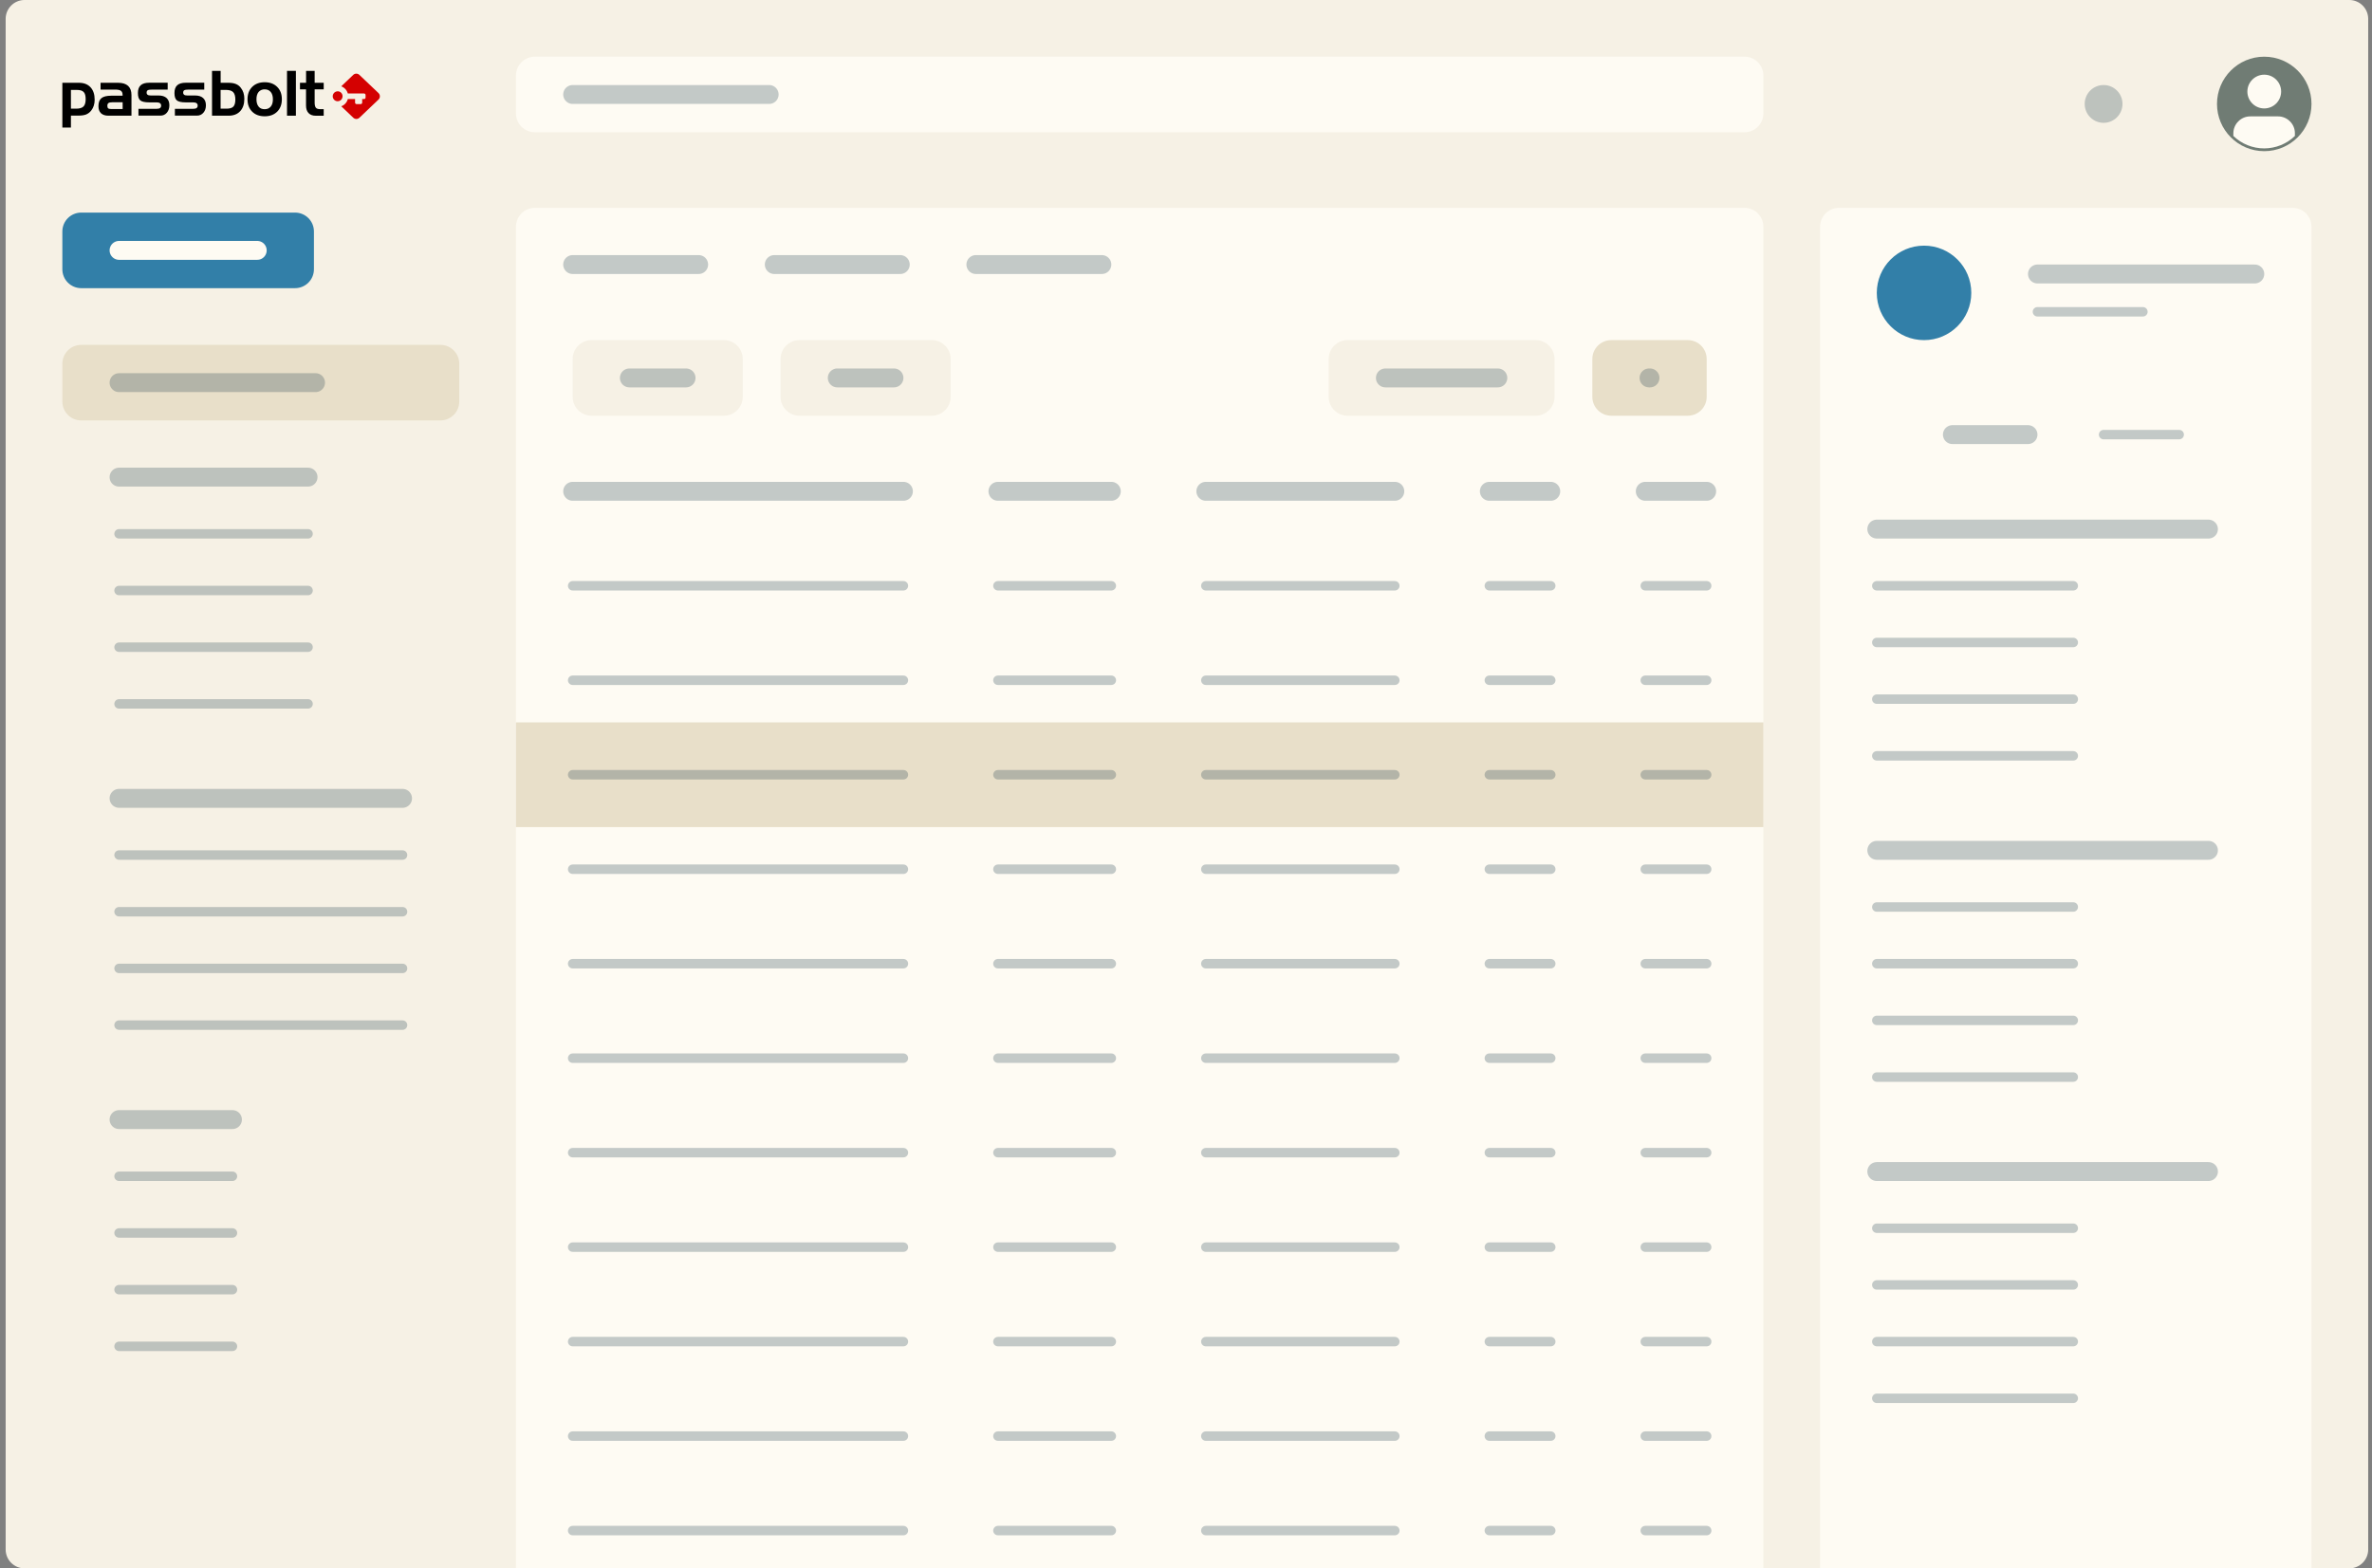 <svg width="251" height="166" viewBox="0 0 251 166" fill="none" xmlns="http://www.w3.org/2000/svg">
<rect x="0" y="0" width="251" height="166" fill="#808080" stroke="none"/>
<path d="M0.598 2C0.598 0.895 1.493 0 2.598 0H248.598C249.702 0 250.598 0.895 250.598 2V164C250.598 165.105 249.702 166 248.598 166H2.598C1.493 166 0.598 165.105 0.598 164V2Z" fill="#F6F1E5"/>
<path d="M7.505 9.516V11.502H8.061C8.429 11.502 8.684 11.421 8.838 11.268C8.991 11.115 9.065 10.848 9.065 10.485C9.065 10.134 8.996 9.886 8.855 9.742C8.713 9.587 8.475 9.518 8.129 9.518L7.505 9.516ZM6.598 8.761H8.344C8.872 8.761 9.28 8.917 9.575 9.233C9.87 9.55 10.017 9.988 10.017 10.546C10.021 10.761 9.99 10.975 9.926 11.181C9.866 11.371 9.772 11.55 9.649 11.706C9.509 11.887 9.325 12.027 9.116 12.115C8.906 12.196 8.634 12.236 8.287 12.236H7.505V13.5H6.598V8.761Z" fill="black"/>
<path d="M11.844 11.542H12.978V10.822H11.912C11.702 10.822 11.555 10.851 11.475 10.909C11.395 10.967 11.36 11.07 11.36 11.214C11.36 11.335 11.393 11.421 11.456 11.473C11.518 11.524 11.645 11.542 11.844 11.542ZM10.642 8.761H12.494C12.965 8.761 13.316 8.871 13.555 9.089C13.793 9.308 13.912 9.631 13.912 10.062V12.245H11.475C11.135 12.245 10.869 12.158 10.687 11.986C10.505 11.813 10.418 11.565 10.418 11.242C10.418 10.845 10.52 10.563 10.73 10.391C10.94 10.218 11.286 10.129 11.782 10.129H12.972V10.045C12.972 9.837 12.91 9.694 12.791 9.607C12.672 9.52 12.462 9.481 12.151 9.481H10.642V8.761Z" fill="black"/>
<path d="M14.65 11.519H16.56C16.73 11.519 16.855 11.491 16.929 11.439C16.97 11.41 17.002 11.371 17.023 11.326C17.045 11.281 17.053 11.231 17.049 11.181C17.054 11.131 17.045 11.081 17.024 11.035C17.003 10.989 16.971 10.95 16.93 10.922C16.851 10.863 16.726 10.835 16.561 10.835H15.779C15.316 10.835 15.002 10.76 14.837 10.617C14.672 10.473 14.594 10.213 14.594 9.851C14.594 9.477 14.69 9.2 14.889 9.022C15.087 8.843 15.394 8.756 15.799 8.756H17.744V9.481H16.146C15.885 9.481 15.715 9.504 15.636 9.55C15.557 9.596 15.517 9.677 15.517 9.798C15.513 9.842 15.521 9.887 15.538 9.928C15.556 9.968 15.584 10.004 15.619 10.031C15.687 10.083 15.8 10.106 15.948 10.106H16.771C17.146 10.106 17.435 10.198 17.628 10.377C17.821 10.555 17.922 10.808 17.922 11.142C17.922 11.465 17.832 11.727 17.656 11.931C17.573 12.03 17.47 12.108 17.353 12.161C17.236 12.214 17.109 12.239 16.981 12.236H14.65V11.519Z" fill="black"/>
<path d="M18.519 11.519H20.428C20.599 11.519 20.724 11.491 20.797 11.439C20.838 11.41 20.87 11.371 20.891 11.326C20.912 11.281 20.921 11.231 20.916 11.181C20.921 11.131 20.912 11.081 20.891 11.035C20.87 10.989 20.838 10.95 20.797 10.922C20.718 10.863 20.593 10.835 20.428 10.835H19.646C19.183 10.835 18.869 10.76 18.705 10.617C18.54 10.473 18.461 10.212 18.461 9.85C18.461 9.476 18.558 9.199 18.756 9.021C18.955 8.842 19.261 8.756 19.669 8.756H21.614V9.481H20.015C19.754 9.481 19.584 9.504 19.504 9.55C19.425 9.596 19.385 9.677 19.385 9.798C19.381 9.842 19.389 9.887 19.407 9.928C19.425 9.968 19.452 10.004 19.488 10.031C19.555 10.083 19.669 10.106 19.816 10.106H20.639C21.013 10.106 21.302 10.198 21.495 10.377C21.688 10.555 21.79 10.808 21.79 11.142C21.79 11.465 21.699 11.727 21.523 11.931C21.441 12.03 21.337 12.108 21.22 12.161C21.104 12.214 20.977 12.239 20.849 12.236H18.507V11.519H18.519Z" fill="black"/>
<path d="M23.349 7.5V8.761H24.126C24.473 8.761 24.744 8.801 24.953 8.888C25.165 8.971 25.35 9.113 25.486 9.296C25.61 9.455 25.704 9.634 25.765 9.826C25.828 10.031 25.858 10.245 25.855 10.46C25.855 11.018 25.708 11.456 25.413 11.772C25.118 12.089 24.71 12.245 24.183 12.245H22.436V7.5H23.349ZM23.9 9.516H23.344V11.502H23.968C24.315 11.502 24.558 11.427 24.694 11.283C24.831 11.139 24.904 10.886 24.904 10.529C24.904 10.172 24.824 9.907 24.672 9.752C24.52 9.596 24.262 9.516 23.9 9.516Z" fill="black"/>
<path d="M27.138 10.505C27.138 10.839 27.212 11.09 27.365 11.283C27.518 11.475 27.728 11.559 28.006 11.559C28.283 11.559 28.488 11.467 28.647 11.283C28.806 11.098 28.878 10.839 28.878 10.505C28.878 10.172 28.799 9.918 28.647 9.734C28.495 9.55 28.284 9.457 28.006 9.457C27.885 9.452 27.765 9.474 27.654 9.522C27.543 9.569 27.444 9.642 27.365 9.734C27.212 9.918 27.138 10.177 27.138 10.505ZM29.826 10.505C29.826 11.051 29.662 11.488 29.333 11.818C29.004 12.141 28.567 12.308 28.011 12.308C27.456 12.308 27.013 12.147 26.684 11.818C26.356 11.49 26.191 11.059 26.191 10.511C26.191 9.964 26.356 9.526 26.684 9.198C27.013 8.87 27.456 8.703 28.01 8.703C28.565 8.703 29.003 8.87 29.332 9.198C29.661 9.526 29.826 9.958 29.826 10.505Z" fill="black"/>
<path d="M31.312 12.245H30.371V7.5H31.312V12.245Z" fill="black"/>
<path d="M31.748 8.761H32.389V7.5H33.296V8.761H34.254V9.458H33.296V10.863C33.296 11.122 33.342 11.3 33.426 11.404C33.511 11.507 33.665 11.553 33.88 11.553H34.254V12.25H33.421C33.087 12.25 32.831 12.158 32.65 11.968C32.468 11.778 32.383 11.508 32.383 11.156V9.458H31.742V8.761H31.748Z" fill="black"/>
<path d="M40.05 9.849L38.021 7.92C37.934 7.84 37.821 7.795 37.703 7.795C37.585 7.795 37.471 7.84 37.385 7.92L36.111 9.136C36.278 9.199 36.428 9.3 36.549 9.432C36.669 9.564 36.757 9.723 36.806 9.896H38.525C38.545 9.896 38.566 9.9 38.586 9.908C38.605 9.916 38.623 9.928 38.637 9.943C38.652 9.958 38.664 9.976 38.672 9.995C38.68 10.015 38.684 10.036 38.684 10.057V10.322C38.684 10.343 38.68 10.364 38.672 10.383C38.664 10.403 38.652 10.421 38.637 10.435C38.623 10.45 38.605 10.462 38.586 10.47C38.566 10.479 38.545 10.483 38.525 10.483H38.326V10.857C38.326 10.878 38.322 10.899 38.314 10.919C38.306 10.938 38.295 10.956 38.28 10.971C38.265 10.986 38.248 10.998 38.228 11.006C38.209 11.014 38.188 11.018 38.167 11.018H37.732C37.711 11.018 37.69 11.014 37.671 11.006C37.651 10.998 37.634 10.986 37.619 10.971C37.604 10.956 37.593 10.938 37.585 10.919C37.577 10.899 37.573 10.878 37.573 10.857V10.483H36.806C36.76 10.657 36.672 10.818 36.552 10.952C36.431 11.085 36.28 11.187 36.111 11.249L37.39 12.466C37.477 12.547 37.591 12.592 37.709 12.592C37.827 12.592 37.94 12.547 38.027 12.466L40.052 10.538C40.098 10.494 40.135 10.44 40.16 10.381C40.185 10.322 40.198 10.258 40.197 10.193C40.197 10.129 40.184 10.065 40.159 10.006C40.133 9.947 40.096 9.894 40.05 9.849Z" fill="#D40101"/>
<path d="M35.735 9.662C35.652 9.664 35.571 9.684 35.496 9.721C35.413 9.762 35.343 9.825 35.292 9.904C35.241 9.982 35.212 10.073 35.208 10.166C35.203 10.26 35.224 10.353 35.267 10.436C35.31 10.519 35.374 10.588 35.453 10.638C35.531 10.687 35.622 10.715 35.715 10.717C35.807 10.72 35.899 10.697 35.98 10.652C36.061 10.606 36.129 10.54 36.176 10.459C36.223 10.379 36.248 10.287 36.249 10.193C36.25 10.124 36.238 10.055 36.213 9.991C36.188 9.927 36.15 9.868 36.102 9.818C36.055 9.769 35.998 9.73 35.934 9.703C35.871 9.676 35.803 9.662 35.735 9.662Z" fill="#D40101"/>
<path d="M6.598 24.5C6.598 23.395 7.493 22.5 8.598 22.5H31.22C32.324 22.5 33.22 23.395 33.22 24.5V28.5C33.22 29.605 32.324 30.5 31.22 30.5H8.598C7.493 30.5 6.598 29.605 6.598 28.5V24.5Z" fill="#327FA8"/>
<path d="M12.598 26.5H27.22" stroke="#FEFBF3" stroke-width="2" stroke-linecap="round"/>
<path d="M6.598 38.5C6.598 37.395 7.493 36.5 8.598 36.5H46.598C47.702 36.5 48.598 37.395 48.598 38.5V42.5C48.598 43.605 47.702 44.5 46.598 44.5H8.598C7.493 44.5 6.598 43.605 6.598 42.5V38.5Z" fill="#E8DFC9"/>
<path opacity="0.25" d="M12.598 40.5H33.391" stroke="#153444" stroke-width="2" stroke-linecap="round"/>
<path opacity="0.25" d="M12.598 50.5H32.598" stroke="#153444" stroke-width="2" stroke-linecap="round"/>
<path opacity="0.25" d="M12.598 56.5H32.598" stroke="#153444" stroke-linecap="round"/>
<path opacity="0.25" d="M12.598 62.5H32.598" stroke="#153444" stroke-linecap="round"/>
<path opacity="0.25" d="M12.598 68.5H32.598" stroke="#153444" stroke-linecap="round"/>
<path opacity="0.25" d="M12.598 74.5H32.598" stroke="#153444" stroke-linecap="round"/>
<path opacity="0.25" d="M12.598 84.5H42.598" stroke="#153444" stroke-width="2" stroke-linecap="round"/>
<path opacity="0.25" d="M12.598 90.5H42.598" stroke="#153444" stroke-linecap="round"/>
<path opacity="0.25" d="M12.598 96.5H42.598" stroke="#153444" stroke-linecap="round"/>
<path opacity="0.25" d="M12.598 102.5H42.598" stroke="#153444" stroke-linecap="round"/>
<path opacity="0.25" d="M12.598 108.5H42.598" stroke="#153444" stroke-linecap="round"/>
<path opacity="0.25" d="M12.598 118.5H24.598" stroke="#153444" stroke-width="2" stroke-linecap="round"/>
<path opacity="0.25" d="M12.598 124.5H24.598" stroke="#153444" stroke-linecap="round"/>
<path opacity="0.25" d="M12.598 130.5H24.598" stroke="#153444" stroke-linecap="round"/>
<path opacity="0.25" d="M12.598 136.5H24.598" stroke="#153444" stroke-linecap="round"/>
<path opacity="0.25" d="M12.598 142.5H24.598" stroke="#153444" stroke-linecap="round"/>
<path d="M54.598 8C54.598 6.895 55.493 6 56.598 6H184.598C185.702 6 186.598 6.895 186.598 8V12C186.598 13.105 185.702 14 184.598 14H56.598C55.493 14 54.598 13.105 54.598 12V8Z" fill="#FEFBF3"/>
<path opacity="0.25" d="M60.598 10H81.391" stroke="#153444" stroke-width="2" stroke-linecap="round"/>
<g clip-path="url(#clip0_4949_454622)">
<path d="M54.598 24C54.598 22.895 55.493 22 56.598 22H184.598C185.702 22 186.598 22.895 186.598 24V166H54.598V24Z" fill="#FEFBF3"/>
<rect x="54.598" y="76.459" width="132" height="11.082" fill="#E8DFC9"/>
<path opacity="0.25" d="M60.598 28H73.931" stroke="#153444" stroke-width="2" stroke-linecap="round"/>
<path opacity="0.25" d="M81.932 28H95.265" stroke="#153444" stroke-width="2" stroke-linecap="round"/>
<path opacity="0.25" d="M103.264 28H116.597" stroke="#153444" stroke-width="2" stroke-linecap="round"/>
<path d="M60.598 38C60.598 36.895 61.493 36 62.598 36H76.598C77.702 36 78.598 36.895 78.598 38V42C78.598 43.105 77.702 44 76.598 44H62.598C61.493 44 60.598 43.105 60.598 42V38Z" fill="#F6F1E5"/>
<path opacity="0.25" d="M66.598 40H72.598" stroke="#153444" stroke-width="2" stroke-linecap="round"/>
<path d="M82.598 38C82.598 36.895 83.493 36 84.598 36H98.598C99.702 36 100.598 36.895 100.598 38V42C100.598 43.105 99.702 44 98.598 44H84.598C83.493 44 82.598 43.105 82.598 42V38Z" fill="#F6F1E5"/>
<path opacity="0.25" d="M88.598 40H94.598" stroke="#153444" stroke-width="2" stroke-linecap="round"/>
<path d="M140.598 38C140.598 36.895 141.493 36 142.598 36H162.498C163.602 36 164.498 36.895 164.498 38V42C164.498 43.105 163.602 44 162.498 44H142.598C141.493 44 140.598 43.105 140.598 42V38Z" fill="#F6F1E5"/>
<path opacity="0.25" d="M146.598 40L158.498 40" stroke="#153444" stroke-width="2" stroke-linecap="round"/>
<path d="M168.498 38C168.498 36.895 169.393 36 170.498 36H178.598C179.703 36 180.598 36.895 180.598 38V42C180.598 43.105 179.703 44 178.598 44H170.498C169.393 44 168.498 43.105 168.498 42V38Z" fill="#E8DFC9"/>
<path opacity="0.25" d="M174.498 40H174.598" stroke="#153444" stroke-width="2" stroke-linecap="round"/>
<path opacity="0.25" d="M60.598 52H95.598" stroke="#153444" stroke-width="2" stroke-linecap="round"/>
<path opacity="0.25" d="M60.598 62H95.598" stroke="#153444" stroke-linecap="round"/>
<path opacity="0.25" d="M60.598 72H95.598" stroke="#153444" stroke-linecap="round"/>
<path opacity="0.25" d="M60.598 82H95.598" stroke="#153444" stroke-linecap="round"/>
<path opacity="0.25" d="M60.598 92H95.598" stroke="#153444" stroke-linecap="round"/>
<path opacity="0.25" d="M60.598 102H95.598" stroke="#153444" stroke-linecap="round"/>
<path opacity="0.25" d="M60.598 112H95.598" stroke="#153444" stroke-linecap="round"/>
<path opacity="0.25" d="M60.598 122H95.598" stroke="#153444" stroke-linecap="round"/>
<path opacity="0.25" d="M60.598 132H95.598" stroke="#153444" stroke-linecap="round"/>
<path opacity="0.25" d="M60.598 142H95.598" stroke="#153444" stroke-linecap="round"/>
<path opacity="0.25" d="M60.598 152H95.598" stroke="#153444" stroke-linecap="round"/>
<path opacity="0.25" d="M60.598 162H95.598" stroke="#153444" stroke-linecap="round"/>
<path opacity="0.25" d="M105.598 52H117.598" stroke="#153444" stroke-width="2" stroke-linecap="round"/>
<path opacity="0.25" d="M105.598 62H117.598" stroke="#153444" stroke-linecap="round"/>
<path opacity="0.25" d="M105.598 72H117.598" stroke="#153444" stroke-linecap="round"/>
<path opacity="0.25" d="M105.598 82H117.598" stroke="#153444" stroke-linecap="round"/>
<path opacity="0.25" d="M105.598 92H117.598" stroke="#153444" stroke-linecap="round"/>
<path opacity="0.25" d="M105.598 102H117.598" stroke="#153444" stroke-linecap="round"/>
<path opacity="0.25" d="M105.598 112H117.598" stroke="#153444" stroke-linecap="round"/>
<path opacity="0.25" d="M105.598 122H117.598" stroke="#153444" stroke-linecap="round"/>
<path opacity="0.25" d="M105.598 132H117.598" stroke="#153444" stroke-linecap="round"/>
<path opacity="0.25" d="M105.598 142H117.598" stroke="#153444" stroke-linecap="round"/>
<path opacity="0.25" d="M105.598 152H117.598" stroke="#153444" stroke-linecap="round"/>
<path opacity="0.25" d="M105.598 162H117.598" stroke="#153444" stroke-linecap="round"/>
<path opacity="0.25" d="M127.598 52H147.598" stroke="#153444" stroke-width="2" stroke-linecap="round"/>
<path opacity="0.25" d="M127.598 62H147.598" stroke="#153444" stroke-linecap="round"/>
<path opacity="0.25" d="M127.598 72H147.598" stroke="#153444" stroke-linecap="round"/>
<path opacity="0.25" d="M127.598 82H147.598" stroke="#153444" stroke-linecap="round"/>
<path opacity="0.25" d="M127.598 92H147.598" stroke="#153444" stroke-linecap="round"/>
<path opacity="0.25" d="M127.598 102H147.598" stroke="#153444" stroke-linecap="round"/>
<path opacity="0.25" d="M127.598 112H147.598" stroke="#153444" stroke-linecap="round"/>
<path opacity="0.25" d="M127.598 122H147.598" stroke="#153444" stroke-linecap="round"/>
<path opacity="0.25" d="M127.598 132H147.598" stroke="#153444" stroke-linecap="round"/>
<path opacity="0.25" d="M127.598 142H147.598" stroke="#153444" stroke-linecap="round"/>
<path opacity="0.25" d="M127.598 152H147.598" stroke="#153444" stroke-linecap="round"/>
<path opacity="0.25" d="M127.598 162H147.598" stroke="#153444" stroke-linecap="round"/>
<path opacity="0.25" d="M157.598 52H164.098" stroke="#153444" stroke-width="2" stroke-linecap="round"/>
<path opacity="0.25" d="M157.598 62H164.098" stroke="#153444" stroke-linecap="round"/>
<path opacity="0.25" d="M157.598 72H164.098" stroke="#153444" stroke-linecap="round"/>
<path opacity="0.25" d="M157.598 82H164.098" stroke="#153444" stroke-linecap="round"/>
<path opacity="0.25" d="M157.598 92H164.098" stroke="#153444" stroke-linecap="round"/>
<path opacity="0.25" d="M157.598 102H164.098" stroke="#153444" stroke-linecap="round"/>
<path opacity="0.25" d="M157.598 112H164.098" stroke="#153444" stroke-linecap="round"/>
<path opacity="0.25" d="M157.598 122H164.098" stroke="#153444" stroke-linecap="round"/>
<path opacity="0.25" d="M157.598 132H164.098" stroke="#153444" stroke-linecap="round"/>
<path opacity="0.25" d="M157.598 142H164.098" stroke="#153444" stroke-linecap="round"/>
<path opacity="0.25" d="M157.598 152H164.098" stroke="#153444" stroke-linecap="round"/>
<path opacity="0.25" d="M157.598 162H164.098" stroke="#153444" stroke-linecap="round"/>
<path opacity="0.25" d="M174.098 52H180.598" stroke="#153444" stroke-width="2" stroke-linecap="round"/>
<path opacity="0.25" d="M174.098 62H180.598" stroke="#153444" stroke-linecap="round"/>
<path opacity="0.25" d="M174.098 72H180.598" stroke="#153444" stroke-linecap="round"/>
<path opacity="0.25" d="M174.098 82H180.598" stroke="#153444" stroke-linecap="round"/>
<path opacity="0.25" d="M174.098 92H180.598" stroke="#153444" stroke-linecap="round"/>
<path opacity="0.25" d="M174.098 102H180.598" stroke="#153444" stroke-linecap="round"/>
<path opacity="0.25" d="M174.098 112H180.598" stroke="#153444" stroke-linecap="round"/>
<path opacity="0.25" d="M174.098 122H180.598" stroke="#153444" stroke-linecap="round"/>
<path opacity="0.25" d="M174.098 132H180.598" stroke="#153444" stroke-linecap="round"/>
<path opacity="0.25" d="M174.098 142H180.598" stroke="#153444" stroke-linecap="round"/>
<path opacity="0.25" d="M174.098 152H180.598" stroke="#153444" stroke-linecap="round"/>
<path opacity="0.25" d="M174.098 162H180.598" stroke="#153444" stroke-linecap="round"/>
</g>
<circle opacity="0.25" cx="222.598" cy="11" r="2" fill="#153444"/>
<circle cx="239.598" cy="11" r="5" fill="#707C74"/>
<path d="M241.071 12.319H238.134C237.897 12.316 237.662 12.36 237.442 12.45C237.223 12.54 237.024 12.674 236.858 12.843C236.688 13.009 236.554 13.208 236.464 13.427C236.373 13.647 236.328 13.882 236.33 14.12V14.392C237.204 15.236 238.371 15.707 239.586 15.707C240.8 15.707 241.967 15.236 242.841 14.392V14.12C242.844 13.883 242.8 13.647 242.71 13.428C242.62 13.208 242.486 13.009 242.317 12.843C242.154 12.678 241.96 12.546 241.746 12.457C241.532 12.367 241.303 12.32 241.071 12.319Z" fill="#FEFBF3"/>
<circle cx="239.599" cy="9.691" r="1.786" fill="#FEFBF3"/>
<path d="M192.598 24C192.598 22.895 193.493 22 194.598 22H242.598C243.702 22 244.598 22.895 244.598 24V166H192.598V24Z" fill="#FEFBF3"/>
<circle cx="203.598" cy="31" r="5" fill="#327FA8"/>
<path opacity="0.25" d="M215.598 29H238.598" stroke="#153444" stroke-width="2" stroke-linecap="round"/>
<path opacity="0.25" d="M215.598 33H226.758" stroke="#153444" stroke-linecap="round"/>
<path opacity="0.25" d="M206.598 46H214.598" stroke="#153444" stroke-width="2" stroke-linecap="round"/>
<path opacity="0.25" d="M222.598 46H230.598" stroke="#153444" stroke-linecap="round"/>
<path opacity="0.25" d="M198.598 56H233.695" stroke="#153444" stroke-width="2" stroke-linecap="round"/>
<path opacity="0.25" d="M198.598 62H219.391" stroke="#153444" stroke-linecap="round"/>
<path opacity="0.25" d="M198.598 68H219.391" stroke="#153444" stroke-linecap="round"/>
<path opacity="0.25" d="M198.598 74H219.391" stroke="#153444" stroke-linecap="round"/>
<path opacity="0.25" d="M198.598 80H219.391" stroke="#153444" stroke-linecap="round"/>
<path opacity="0.25" d="M198.598 90H233.695" stroke="#153444" stroke-width="2" stroke-linecap="round"/>
<path opacity="0.25" d="M198.598 96H219.391" stroke="#153444" stroke-linecap="round"/>
<path opacity="0.25" d="M198.598 102H219.391" stroke="#153444" stroke-linecap="round"/>
<path opacity="0.25" d="M198.598 108H219.391" stroke="#153444" stroke-linecap="round"/>
<path opacity="0.25" d="M198.598 114H219.391" stroke="#153444" stroke-linecap="round"/>
<path opacity="0.25" d="M198.598 124H233.695" stroke="#153444" stroke-width="2" stroke-linecap="round"/>
<path opacity="0.25" d="M198.598 130H219.391" stroke="#153444" stroke-linecap="round"/>
<path opacity="0.25" d="M198.598 136H219.391" stroke="#153444" stroke-linecap="round"/>
<path opacity="0.25" d="M198.598 142H219.391" stroke="#153444" stroke-linecap="round"/>
<path opacity="0.25" d="M198.598 148H219.391" stroke="#153444" stroke-linecap="round"/>
<defs>
<clipPath id="clip0_4949_454622">
<path d="M54.598 24C54.598 22.895 55.493 22 56.598 22H184.598C185.702 22 186.598 22.895 186.598 24V166H54.598V24Z" fill="white"/>
</clipPath>
</defs>
</svg>
